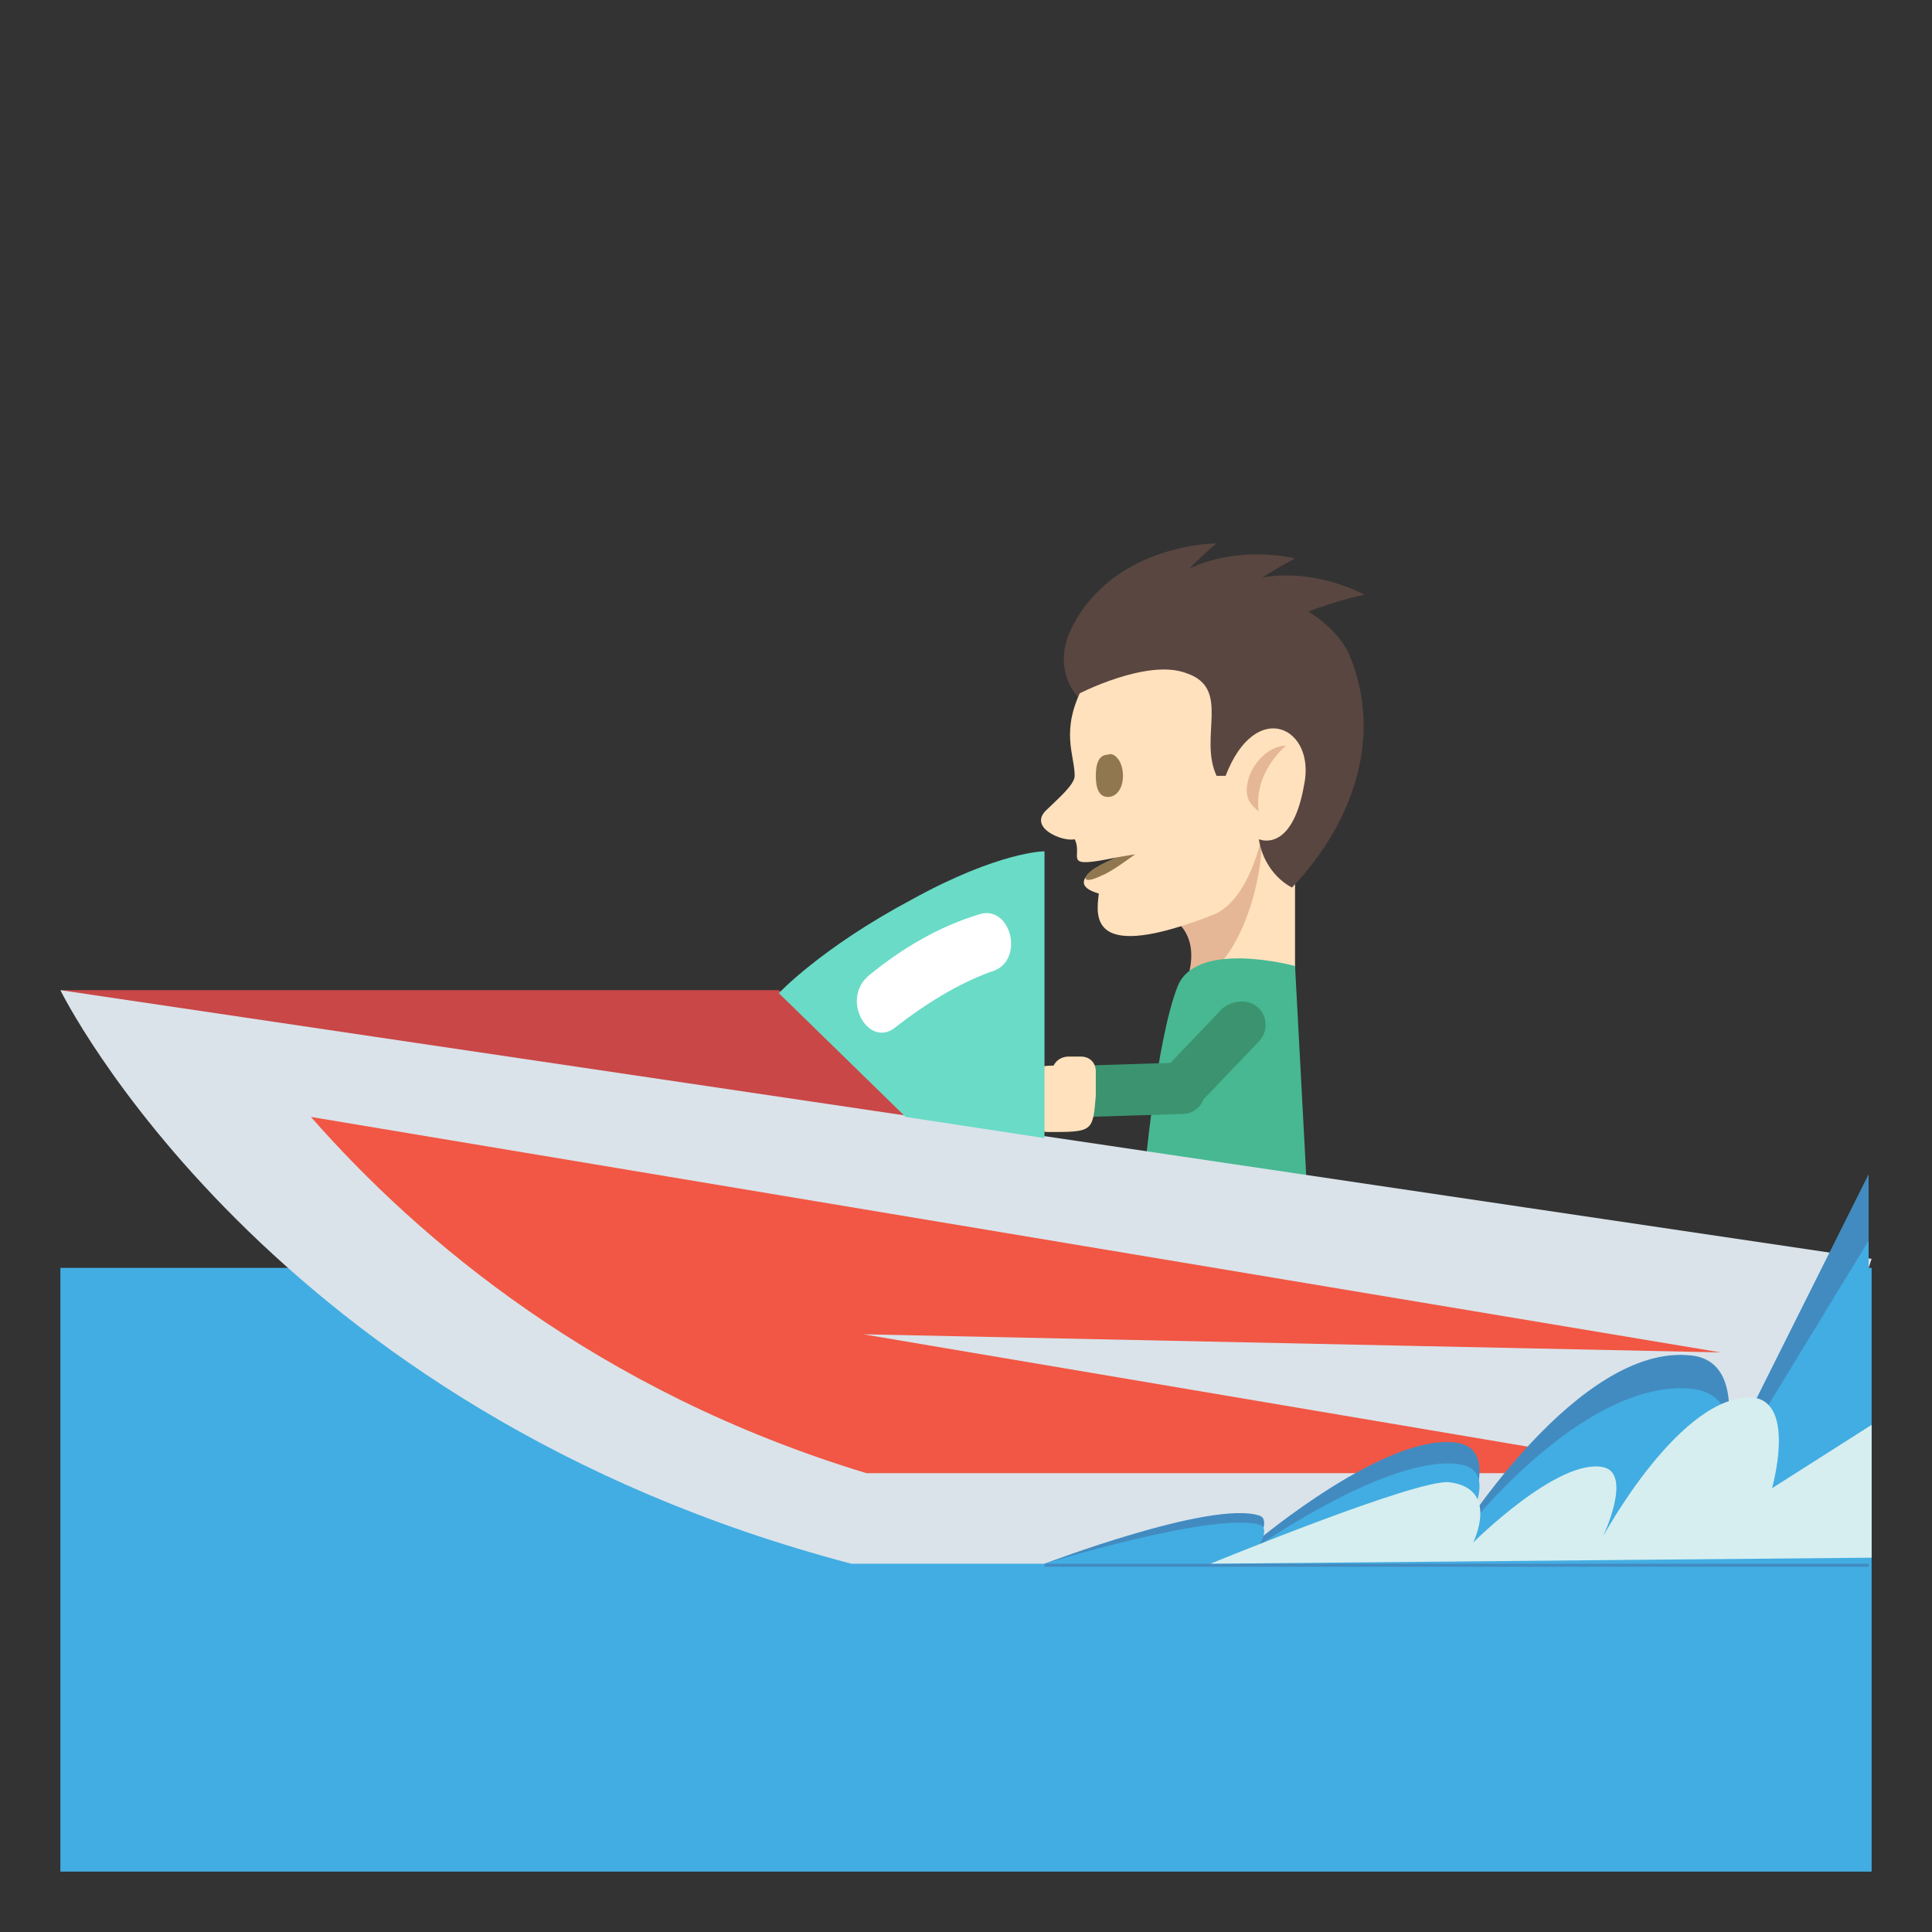 <svg xmlns="http://www.w3.org/2000/svg" viewBox="0 0 64 64">
    <rect x="0" y="0" width="64" height="64" fill="#333333" stroke="none"/>
    <title>speedboat: light skin tone</title>
    <g fill="#594640">
        <path d="M36.8 23.2c-.1 1-2.3-.4-1.3-2.4 1.4-2.8 4.8-2.8 4.8-2.8s-3.1 2.5-3.5 5.2"/>
        <path d="M38.6 22.5c-.3.9-2-.9-.7-2.5 1.9-2.3 5-1.5 5-1.5s-3.4 1.7-4.3 4"/>
        <path d="M40.2 22.3c-.5.7-1.6-1.3 0-2.5 2.3-1.6 5-.1 5-.1s-3.5.7-5 2.6"/>
    </g>
    <path fill="#ffe1bd" d="M41.3 27.8l1.6-.9v5.6h-3.6z"/>
    <path fill="#e6b796" d="M38.8 30.4c1.1.7.5 2.1.5 2.1 1.5 0 2.5-2.9 2.5-4.7l-3 2.6"/>
    <path fill="#ffe1bd" d="M42.4 20.4l-6.5 2.3c-.8 1.5-.3 2.3-.3 3 0 .3-.6.8-.9 1.1-.7.6.5 1.1.9 1 .3.6-.5 1 1.4.6 0 0-2 .8-.6 1.2-.1.8-.3 2.3 3.8.7 1.2-.5 1.6-2.6 1.6-2.6l2-.4-1.4-6.9"/>
    <path fill="#594640" d="M37.7 19.9c4.3-1.4 6.6.8 7 1.8 1.1 2.6.2 5.5-1.9 7.7 0 0-.9-.4-1.1-1.6 0 0 1.1.5 1.5-1.8.4-1.9-1.6-2.9-2.6-.3h-.3c-.6-1.3.5-2.9-1-3.4-1.3-.5-3.6.7-3.6.7-.5-.8.3-2.6 2-3.1"/>
    <path fill="#91774f" d="M37.2 25.7c0 .4-.2.7-.5.7s-.4-.3-.4-.7c0-.4.1-.7.4-.7.2-.1.5.2.5.7"/>
    <path fill="#e6b796" d="M41.3 26.2c0-.8.7-1.5 1.3-1.5 0 0-1.1.9-.9 2.2.1 0-.4-.2-.4-.7"/>
    <path fill="#91774f" d="M37.6 28.3s-.8.6-1.1.7c-.6.3-.7.1-.3-.2.3-.2.8-.4.8-.4l.6-.1"/>
    <path fill="#47b892" d="M43.3 39.5l-5.4-.5s.4-4.5 1.1-6.3c.6-1.6 3.9-.7 3.9-.7l.4 7.5"/>
    <g fill="#3b946f">
        <path d="M41.7 33.4c-.3-.3-.8-.3-1.2 0l-2.1 2.2 1.2 1.1 2.1-2.2c.3-.3.3-.8 0-1.1"/>
        <path d="M39.9 36c0-.4-.4-.8-.8-.8l-3.2.1.1 1.7 3.2-.1c.4 0 .8-.4.7-.9"/>
    </g>
    <path fill="#ffe1bd" d="M36.3 36.3v-.8c0-.3-.2-.5-.5-.5h-.4c-.2 0-.4.1-.5.3-.5 0-1.2.1-1.2 1.1 0 .2-.1 1 1 1.1 1.5 0 1.5 0 1.6-1.2"/>
    <path fill="#42ade2" d="M2 42h60v20H2z"/>
    <path fill="#c94747" d="M2 32.8h23.8l7.3 7.1z"/>
    <path fill="#dae3ea" d="M2 32.8s6.8 13.9 26.2 19h30.5L62 41.7 2 32.8"/>
    <path fill="#f15744" d="M28.7 48.8h27.1l-27.2-4.6 28.4.6L10.3 37c3.6 4.1 9.5 9.1 18.4 11.8"/>
    <path fill="#6adbc6" d="M34.6 28.2s-1.5 0-4.4 1.6c-3 1.6-4.4 3.1-4.4 3.1L30 37l4.6.7v-9.5"/>
    <path fill="#fff" d="M32.4 30.3c-1.3.4-2.5 1.1-3.6 2-1 .8 0 2.5.9 1.7.9-.7 2-1.4 3.1-1.8 1.2-.3.7-2.3-.4-1.9"/>
    <path fill="#428bc1" d="M34.6 51.8s5.5-2.1 7.1-1.6c.4.1 0 .8 0 .8s4.3-3.6 6.6-3.2c1.6.3 0 3.1 0 3.1s4-6.4 7.7-6c2.2.2.9 4 .9 4l5-10v13H34.6z"/>
    <path fill="#42ade2" d="M34.6 51.8s5.5-1.7 7.1-1.3c.4.1 0 .7 0 .7s4.3-3 6.6-2.7c1.6.2 0 2.5 0 2.5s4-5.3 7.7-5c2.2.2.9 3.3.9 3.3l5-8.2v10.7H34.6"/>
    <path fill="#d6eef0" d="M40.1 51.8s6.8-2.8 7.9-2.7c1.7.2.8 2 .8 2s2.8-2.8 4.3-2.5c1 .2 0 2.3 0 2.3s2.6-4.8 5-4.6c1.4.2.6 3 .6 3l3.3-2.1v4.4l-21.9.2"/>
</svg>